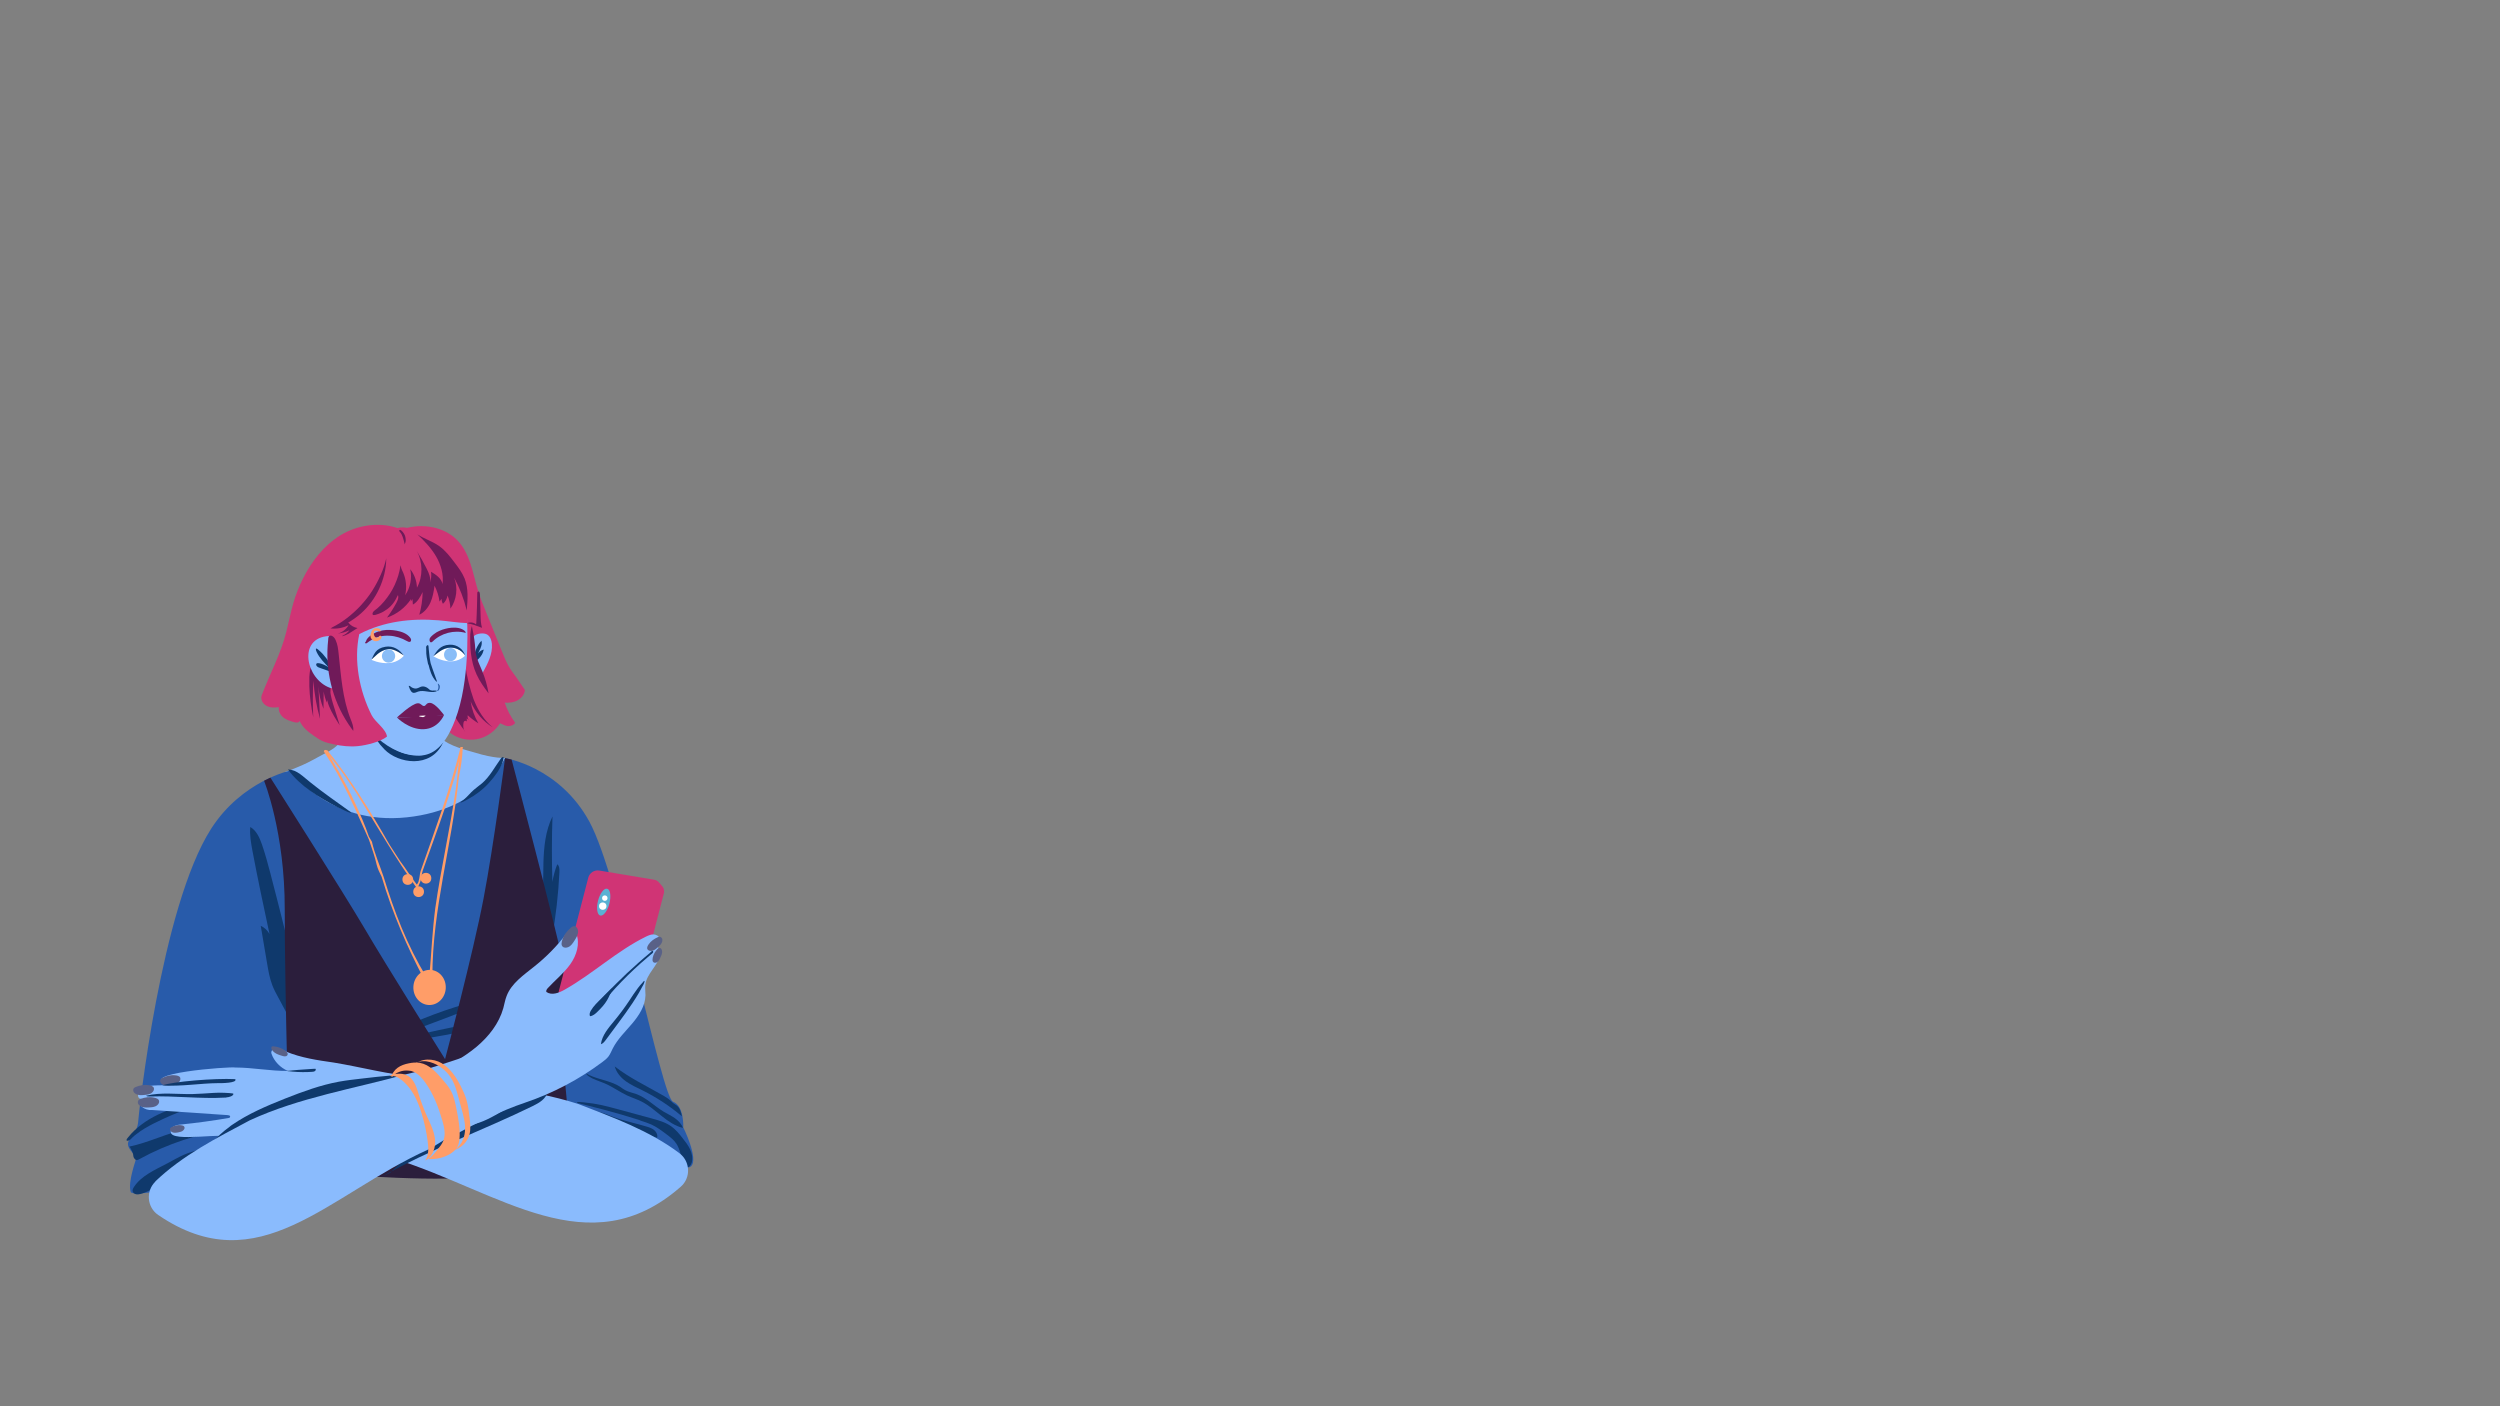 <ns0:svg xmlns:ns0="http://www.w3.org/2000/svg" version="1.1" id="Layer_2" x="0px" y="0px" viewBox="0 0 2562 1441" style="enable-background:new 0 0 2562 1441;" xml:space="preserve" width="2562.0" height="1441.0">
<ns0:rect x="0" y="0" width="2562" height="1441" fill="#808080" stroke="none"/>
<ns0:style type="text/css">
	.st0{fill:#8ABBFD;}
	.st1{fill:#0F396C;}
	.st2{fill:#D03475;}
	.st3{fill:#701A59;}
	.st4{fill:#FFFFFF;}
	.st5{fill:#89BDF7;}
	.st6{fill:#FF9D68;}
	.st7{fill:#295CA5;}
	.st8{fill:#285BAA;}
	.st9{fill:#2B1E3C;}
	.st10{fill:#596187;}
	.st11{fill:#59B1D3;}
</ns0:style>
<ns0:g id="Layer_2_9_">
	<ns0:path class="st0" d="M291.9,791.2c0,0,15.5-5.2,28.3-12.2c5.7-3.1,12-6.5,17.2-9.3c7.2-3.9,13-9.8,16.8-17l12.7-24l72.5-2.7   c4.9-2.7-0.4,19.1,11.7,30c10,9,26.8,12.6,35.7,15.3c19.6,6.1,30.8,5.5,30.8,5.5l-31.4,63.8c0,0-125.8,16.7-124.1,15.4   C363.8,854.7,291.9,791.2,291.9,791.2z" />
	<ns0:g>
		<ns0:path class="st1" d="M438.1,771.1c-16.9,7-34.4-1.6-45-11.7c-5.2-4.8-13.1-5.8,0.9,8.6c14,14.4,47.2,19.9,59.7-6.3    C456.3,756.1,455,764.1,438.1,771.1z" />
		<ns0:path class="st2" d="M456.6,745.1c1.8,3.8,5.2,6.5,8.8,8.6c7.9,4.4,17.4,5.5,26,3.2s16.3-8.1,21.1-15.7c3.6,1.5,6.1,3.4,9.9,2.8    c2.2-0.3,4.7-1.3,5.5-3.4c-4.6-6.3-8.3-13.1-10.6-20.5c4.5,0.3,9.2-0.2,13.1-2.4c4-2.2,7.2-6.1,7.5-10.6c-3-4.1-5.6-8.6-8.6-12.7    c-2.8-3.8-5.7-7.7-8.1-11.8c-2.6-4.6-4.6-9.5-6.6-14.5c-7.1-17.5-14.2-35.1-21.2-52.5c-7.9-19.5-8.9-42.8-22.2-59.1    c-12.5-15.4-34.8-20.4-54.1-15.5c-15.6,3.9-30,14.5-35.9,29.3c-3.5,8.8-4,18.6-3.2,28.2c2.4,33.8,17.5,65.3,28.9,97.2    c4.6,12.7,8.8,26,18.3,35.6c3.1,3.2,6.8,5.9,11,7.3C443.1,740.9,453.5,738.5,456.6,745.1z" />
		<ns0:path class="st3" d="M486.1,718.4c4.2,10.3,10.2,20,18.9,27c-10-6.2-18.1-15.6-22.7-26.6c1.2,7.9,3.9,15.6,8,22.5    c-3.9-2.4-7.6-5.2-11-8.3c-0.3,1.7,0.1,3.6,1.2,4.9c-0.8-0.6-1.4-1.1-2.2-1.8c0,1.3,0.1,2.5,0.1,3.8c0.1-1.2-1.7-1.6-2.5-0.9    s-1,2-1.1,3.2c-0.1,2.7-0.1,5.9,2,7.6c-5.4-6.9-10.1-14.1-14.1-21.7c-0.2,1,1.1,1.7,2,1.5s1.6-1.2,2.1-1.9    c2.7-5,2.3-10.8,1.8-16.3c-0.6-6-1.1-11.7,0.1-17.8c0.5-2.4,1-4.8,2.7-6.7c1-1.1,2.8-2.6,4.5-2.1c2.1,0.5,2,4,2.3,5.6    c0.7,3,1.3,5.9,2,8.8c1.4,5.8,3.1,11.6,5.1,17.3C485.5,717,485.7,717.7,486.1,718.4z" />
		<ns0:path class="st0" d="M478.5,632.1c0,0,3.9,56.4-9.4,98c-12.5,38.9-28.1,43.1-37.2,44.2c-9.1,1.1-45.7-1.6-72.1-55    c-30.4-61.7-5.2-99.4-5.2-99.4l72.6-20.3L478.5,632.1z" />
		<ns0:path class="st4" d="M380.5,676.1c0,0,8.3,4.2,18.2,3.4c9.9-0.7,15.3-7.6,15.3-7.6s-5.2-8.1-16.7-6.5    C385.8,667.1,380.5,676.1,380.5,676.1z" />
		
			<ns0:ellipse transform="matrix(7.094429e-02 -0.998 0.998 7.094429e-02 -301.196 1021.705)" class="st5" cx="397.9" cy="672.5" rx="6.8" ry="6.8" />
		<ns0:path class="st1" d="M380.5,676.1c3.1-5.6,4.2-11.6,14.4-13.3c8.3-1.4,14.8,3.1,19.1,9.2c0,0-9.6-7.6-16.2-6.8    C389.1,666.3,383.7,673.7,380.5,676.1z" />
		<ns0:path class="st4" d="M444.1,672.5c0,0,7.5,5,17,5.3c9.6,0.3,15.5-5.8,15.5-5.8s-3.6-8.4-14.9-8    C450.7,664.3,444.1,672.5,444.1,672.5z" />
		
			<ns0:ellipse transform="matrix(0.181 -0.984 0.984 0.181 -282.316 1003.289)" class="st5" cx="461.3" cy="671.2" rx="6.8" ry="6.6" />
		<ns0:path class="st3" d="M406.8,735.3c0,0,12.2,12.6,27.4,12c15.2-0.6,20.8-14.5,20.8-14.5s-10.2,0.2-20.1,1.2    C424.5,735,406.8,735.3,406.8,735.3z" />
		<ns0:path class="st1" d="M444.1,672.5c3.5-5.2,6.6-11.2,16.5-11.8c8.2-0.5,14.5,5.1,16.1,11.3c0,0-4.2-8-14.8-8.4    C453.3,663.7,447.4,670.5,444.1,672.5z" />
		<ns0:path class="st3" d="M406.8,735.3c0,0,15.2-14.4,21.4-14.6c3.4-0.1,4,2.9,6.4,2.8c2-0.1,2.2-3.5,6.2-3.2    c5.7,0.4,14.2,12.5,14.2,12.5l-15.5,1.9c-1,0.3-2.8,1.5-4.1,1.6c-2.8,0.2-4.5-0.9-5.8-0.9L406.8,735.3z" />
		<ns0:path class="st4" d="M432.7,734.8c0.3,0.1,0.6,0.2,0.9,0.1c0.3,0,0.6-0.2,0.8-0.3c0.6-0.3,1.2-0.7,1.8-1c-0.3-0.3-0.9-0.3-1.3-0.3    c-1.3,0.1-2.7,0.2-4,0.2c-0.4,0-1.1-0.1-1.2,0.4c0,0.5,0.5,0.5,0.9,0.5C431.3,734.6,432,734.7,432.7,734.8z" />
		<ns0:path class="st1" d="M439.2,681.4c1.4,5.8,3.2,11.8,7.3,16.4c0.4,0.4,0.8,0.9,1.4,0.7c-1.6-4.6-3.2-9-4.8-13.5    c-0.7-1.8-1.2-3.6-1.8-5.4c-0.5-2.2-0.8-4.4-1.1-6.5c-0.3-2.5-0.6-5-0.8-7.5c-0.1-1.2-0.1-2.4-0.3-3.6c-0.1-0.4-0.3-0.9-0.8-0.9    c-0.4,0.1-0.8,0.4-1.1,0.8c-0.4,0.5-0.6,1.1-0.5,1.7c0,0.8,0.2,1.6,0.1,2.5c-0.1,2.5,0.1,4.9,0.5,7.4c0.4,2.4,0.9,4.9,1.4,7.2    C439,680.8,439.1,681.1,439.2,681.4z" />
		<ns0:path class="st1" d="M420.1,706.4c0.7,1.4,1.5,2.8,2.8,3.4c1.8,0.8,3.9-0.5,5.7-1.1c5.8-1.9,12.4,1.8,18.2,0    c0.4-0.2,0.9-0.4,0.9-0.8c-2.1-0.7-4.4,0.3-6.4-0.5c-1.1-0.4-1.9-1.4-2.7-2c-1.7-1.3-3.9-2.2-6.1-1.9c-1.9,0.3-3.5,1.6-5.4,2    c-1.7,0.4-3.6-0.2-5.1-1c-0.8-0.5-1.3-1.1-2.1-1.5c-0.5-0.2-1.2-0.4-1,0.3C419.2,704.3,419.7,705.4,420.1,706.4z" />
		<ns0:path class="st3" d="M442.4,658.1c0.4-0.2,0.7-0.4,1-0.7c8.6-8.6,22.1-12.1,33.8-8.8c0.2-0.8-0.4-1.4-0.9-2    c-3.6-3.2-8.9-3.7-13.8-3.3c-2.1,0.2-4.2,0.6-6.2,1.1c-2.1,0.5-4,1.2-6,2.1c-1.9,0.8-3.8,1.9-5.4,3.2c-0.9,0.6-1.6,1.3-2.4,2    c-0.7,0.6-1.4,1.4-1.9,2.2c-0.4,0.7-0.4,1.4-0.4,2.1c0,1,0.4,2.1,1.4,2.3C442,658.2,442.2,658.2,442.4,658.1z" />
		<ns0:path class="st3" d="M378.6,653.5c-1.7,1.3-3.1,2.8-4.2,4.6c-0.1,0.2-0.2,0.4-0.3,0.7c0.1,0.4,0.5,0.6,1,0.6s0.7-0.3,1.2-0.6    c1.5-1.1,3-2.3,4.6-3.1c5.5-3.3,11.9-4.6,18.2-4.2c6.3,0.3,12.5,2.3,18,5.5c1.1,0.6,2.4,1.2,3.4,0.6c0.6-0.4,0.9-1.3,0.8-2.1    c-0.1-0.8-0.6-1.5-1-2.1c-3.3-4.2-8.7-6.1-14-7.1c-4.7-0.8-9.3-1.1-14-0.3c-4.7,0.8-9.1,2.6-12.8,5.5c-1.9,1.4-3.6,3.3-4.5,5.5" />
		<ns0:path class="st6" d="M383.3,644.2c-1.9,0.9-2.8,3.1-3.3,5c-0.2,0.8-0.3,1.6-0.4,2.3c0,2.4,1.7,4.7,4.1,5.4c2.3,0.7,4.9-0.2,6.5-2    c0.6-0.7,0.9-1.4,0.8-2.2c-0.1-0.8-1-1.5-1.7-1.2c-0.6,0.2-0.9,0.9-1.3,1.4c-1,1-2.9,0.7-3.8-0.4c-0.9-1.1-1.2-2.6-1.1-4    c0-0.6,0.1-1.2,0.5-1.6c0.4-0.5,1.2-0.6,1.8-0.6c1.2,0,2.3,0.3,3.4,0.7c0.6,0.2,1.1,0.2,1.2-0.5c0.4-1.9-1.8-2.6-3.3-2.8    C385.5,643.6,384.4,643.8,383.3,644.2z" />
		<ns0:path class="st3" d="M312.8,711c1.5,6.9,3.2,13.8,7.3,19.6c0.4-5.2,0.4-10.5-0.1-15.8c0.7,6.9,3.2,13.5,7.3,19.1    c1.2-4.5,1.6-9.3,0.9-13.9c0.2,2.9,1,5.8,2.5,8.3c0.3-1.6,0.6-3.2,0.9-4.7c2,8.9,6.9,17.2,13.8,23.1c-0.3-4.8-3.3-8.9-5.4-13.3    c-2.1-4.3-3.2-9-3.3-13.7c0-1.2,0-2.5-0.5-3.7c-0.4-0.8-1.1-1.6-1.7-2.2c-4.8-5.1-9.7-10.2-15-14.9c-2.6-2.3-5.5-4.5-8.4-6.4    c-0.6-0.4-1.4-1.2-2.1-1.3c-1-0.2-0.6,0.4-0.5,1.2c0.4,1.9,0.9,3.9,1.3,5.7C310.8,702.3,311.7,706.7,312.8,711z" />
		<ns0:path class="st2" d="M268.2,712.5c-1.5,4.1,1.1,8.8,4.9,10.8c3.8,2.1,8.4,2,12.7,1.4c-0.7,4,1.5,8.1,4.6,10.6    c3.2,2.5,7.2,3.7,11.1,4.8c2.1,0.6,5,0.7,5.6-1.3c2.8,6.6,8.7,11.2,14.6,15.3c2.7,1.9,5.5,3.8,8.5,5.2c3.7,1.7,7.7,2.6,11.8,3.5    c8.2,1.7,16.6,2.7,25,1.8c8.3-0.8,23.1-4.4,29.6-9.8c-1.2-8-11.9-14.5-15.7-21.8c-12.6-24.9-18.6-55.9-12.7-83.2    c25.1-13,53.1-16.4,81.2-14.1c10.1,0.8,20.1,2.6,30.1,2.9c-2.2-13.5-1.9-26.6-3.7-40.2c-1.8-13.6-6.1-27.5-15.6-37.2    c-9.3-9.5-22.6-13.9-35.3-18.1c-5.7-1.9-11.8-3.7-17.5-1.9c-18.8-6.6-41.6-3.1-58.6,7.4s-29.7,26.9-38.6,44.9    c-3.9,7.9-7.2,16.2-9.6,24.6c-2.8,9.7-4.7,19.7-7.2,29.4C288,669.6,276.3,691.2,268.2,712.5z" />
		<ns0:path class="st3" d="M317,703.4c0.4,10.7,1.8,21.2,4,31.6c-0.4-12.5-0.7-24.9,0.2-37.4c0.9,13.2,3.2,26.4,6.8,39.1    c-0.6-11.1-1.1-22.2-1.7-33.4c0.6,7.9,2.3,15.7,5.2,23.1c0.1-5.9,0.1-11.9,0.2-17.8c0.6,4,1.7,7.8,3.3,11.4    c0.4-2.8,0.6-5.6,0.3-8.4c-0.8,4.1,0.4,8.5,2,12.3c2.8,6.9,6.9,13.2,10.9,19.5c-1.9-6.1-3.8-12.3-5.7-18.3    c-1.8-5.5-3.4-11-4.1-16.7c0.1,0.5,0.1,1,0.2,1.5c0.3-5.2,0.5-10.9-2.7-15.1c-1.7-2.3-4.3-3.9-6.2-6c-1.6-1.6-2.7-3.6-4.1-5.5    c-1.1-1.5-2.9-3.9-4.9-4.2c-1.2-0.2-1.4,1.6-1.7,2.5c-0.4,1.3-0.7,2.6-1,4c-0.5,2.8-0.9,5.4-1,8.2    C316.9,697.1,316.9,700.3,317,703.4z" />
		<ns0:path class="st0" d="M337.1,651.8c-32.4,1.6-23.9,44.1,1.1,53.1c2.3,0.8,3.6,0.5,3.4-1.9c0.3-12.5-0.7-25,0.9-37.6    C343.7,660.2,343.9,651.5,337.1,651.8z" />
		<ns0:path class="st1" d="M325.8,665.5c-0.6-0.5-1.3-1-2-0.8c-0.3,1.3,0.3,2.6,0.9,3.9c2.9,5.9,7.6,10.6,12,15.2c-3.3-2-6.9-4-10.8-4.2    c-0.5,0-1,0-1.3,0.3c-1.1,0.7-0.5,2.4,0.4,3.1c1,0.9,2.3,1.3,3.5,1.7c3.6,1.3,7.2,2.5,10.8,3.8c0.8,0.3,2.3,0.5,2.5-0.7    c0.2-0.8-0.6-2-1-2.6c-0.8-1.9-1.8-3.7-2.8-5.3c-2.1-3.5-4.6-6.8-7.3-9.8C329.2,668.5,327.6,667,325.8,665.5z" />
		<ns0:path class="st0" d="M492.7,649.2c2.1-0.2,4.3,0,6.2,0.9c3.4,1.8,4.8,5.9,5.2,9.7c0.9,10.4-4.3,20.3-9.3,29.4    c-0.1,0.2-0.2,0.5-0.5,0.6c-0.3,0.1-0.6-0.2-0.7-0.6c-3.5-5.5-5.9-11.5-7.4-17.9c-0.7-3.2-1.2-6.4-1.3-9.6c-0.1-1.6-0.1-3.2,0-4.9    c0-1.1-0.3-2.3-0.1-3.3C485.6,650.5,490.2,649.4,492.7,649.2z" />
		<ns0:path class="st1" d="M493.4,656.6c1,3.5-0.6,7.3-2.3,10.5c-0.7,1.5-1.6,3.2-2.3,4.7c1.1-3.1,3.9-5.5,7-6.1c-0.1,0-1,3.1-1.1,3.4    c-0.5,1.2-1.1,2.2-1.9,3.3c-0.7,1-4.2,5.4-5.5,4.4c-1.5-1.1-2.1-4.3-1.5-5.9c0.3-1,0.8-1.8,1.1-2.7c0.5-1.3,0.8-2.5,1.4-3.8    C489.6,661.5,491.3,658.8,493.4,656.6z" />
		<ns0:path class="st3" d="M411.4,547.3c1,1.9,1.7,4,2.2,6c0.4,1.5,0.8,3.1,1.2,4.6c-0.1-0.4,0.6-1.7,0.7-2.1c0.2-0.7,0.2-1.5,0.3-2.2    c0-1.5-0.3-3-0.7-4.5c-0.5-1.4-1.3-2.7-2.3-3.9c-0.5-0.6-2.4-2.7-3.2-2.1c-0.6,0.3-0.5,1.2-0.1,1.6    C410.1,545.7,410.9,546.3,411.4,547.3z" />
		<ns0:path class="st3" d="M362,749c0.6-4.1-1.1-8-2.6-11.9c-8.5-21.3-9.9-44.7-12.4-67.5c-0.5-4.6-1-9.2-3-13.5    c-0.7-1.6-1.6-3.1-3.2-4.1c-1-0.7-2.8-1.1-3.7,0.1c-0.8,1-0.7,2.6-0.8,3.8c-0.1,1.8-0.4,3.6-0.5,5.5c-0.5,7.5-0.4,15.1,0.4,22.6    s2.3,14.9,4.3,22.2c2.1,7.3,4.8,14.3,8.1,21.1c3.3,6.8,7.2,13.2,11.6,19.3C360.8,747.5,361.4,748.2,362,749z" />
		<ns0:path class="st3" d="M410.8,578c-0.6,3.1,1.1,6,2.4,8.9c3.1,7.2,3.8,15.5,2,23.1c5.3-7.7,7.2-17.6,5.2-26.7    c4.3,5.4,6.7,12.2,6.9,19c6.3-11.6,6.1-26.4-0.4-38c3.7,6,7.2,12.2,10.4,18.6c2.2,4.4,4.4,9.4,3.3,14.2c1.3-3.6,1.7-7.5,1.1-11.2    c5.1,3.1,10.7,6.8,11.8,12.7c1.3-9.8-1.7-19.9-6.6-28.4c-5-8.5-11.9-15.8-19.2-22.6c7,4.6,15.4,7.1,22.2,11.9    c6.3,4.4,11,10.5,15.7,16.7c4,5.2,8,10.5,10.5,16.6c4.1,10.3,3.2,21.7,2.2,32.8c-2.8-11.7-7.2-23-12.9-33.6    c4.1,10.3,2.6,22.7-3.8,31.7c-0.2-4.6-1.2-9.2-3-13.5c-0.5,3.3-2.1,6.4-4.7,8.6c-0.9-1.6-1.4-3.4-1.4-5.2c-0.7,0.9-1.5,2-2.1,2.9    c-0.7-5.7-2.5-11.1-5.1-16.3c-0.8,5.9-1.8,11.7-4.1,17c-2.3,5.3-6.2,10.3-11.5,12.8c2.1-7.5,3.3-15.5,3.4-23.3    c-2.4,5-5.2,10.3-10,12.9c-0.2-1.8-0.3-3.6-0.4-5.6c-0.6,0.9-1.2,1.6-1.8,2.5c0.2-0.9,0.2-1.8,0.4-2.7    c-5.9,8.8-14.6,15.7-24.7,19.1c3.5-4.7,6.7-9.7,9.5-14.9c1.4-2.6,2.8-5.7,1.6-8.4c0.2,0.3-0.6,1.8-0.9,2.1c-0.3,0.7-0.6,1.4-1,2    c-0.7,1.3-1.5,2.7-2.4,3.9c-1.8,2.5-4,4.7-6.5,6.6c-2.5,1.8-5.1,3.4-8,4.5c-1.1,0.4-6.7,2.8-7.1,0.9c-0.6-2.6,3.2-4.8,4.7-6    c2.6-2.2,4.9-4.6,7.1-7.2c4.4-5.2,8.1-10.9,10.9-17c2.8-6.2,4.9-12.7,5.8-19.4C410.7,579.7,410.7,578.9,410.8,578z" />
		<ns0:path class="st3" d="M482.1,646.9c-0.7,15.1,0,30.6,6.3,44.3c3.2,7,7.7,13.3,12.3,19.4c-1.3-7.7-3.4-15.3-6.4-22.6    c-2.6-6.3-5.8-12.5-6.8-19.2c-0.5-2.7-0.5-5.6-0.8-8.4c-0.6-6.4-1.9-12.7-3.1-18.9c-1,3-1.5,6.2-1.7,9.4" />
		<ns0:path class="st3" d="M487.9,639.9c-2.5-2.2-6.4-2.6-9.3-1.2c5.3,0.8,10.4,2.8,15.4,4.7c-1.3-4.2-1.4-8.7-1.5-13.2    c-0.2-6.3-0.3-12.8-0.6-19.1c0-1.1,0.1-5.8-2-4.8c-1,0.5-0.8,1.6-0.8,2.6c0,1.4,0,2.9-0.1,4.3c0,2.8-0.2,5.7-0.2,8.5    c-0.1,2.8-0.2,5.7-0.3,8.5c-0.1,2.9-0.3,5.7-0.4,8.6C487.9,639,487.8,639.8,487.9,639.9z" />
		<ns0:path class="st7" d="M449.1,702.4c0.5,1.9,0.1,3.9-1.1,5.5c0.2,0.4,0.7,0.3,1,0c1.1-0.8,1.6-2.2,1.7-3.5c0.1-0.7,0.1-1.5-0.2-2.1    c-0.2-0.3-0.5-0.6-0.8-1c-0.2-0.2-0.5-0.7-0.8-0.7c-0.4,0-0.4,0.3-0.2,0.6C448.8,701.6,449,702,449.1,702.4z" />
		<ns0:path class="st3" d="M338.6,644c6.4,0.7,12.9-0.4,18.6-3.3c-2.4,4.2-6.5,7.4-11.1,8.6c4.2-0.5,8.3-1.6,12-3.4    c-1.8,2.5-4.4,4.4-7.2,5.5c0.9-0.8-0.6,1.8-0.4,0.7c4.6-1.1,8.9-3.5,12.4-6.8c-1,0.8-1.9,1.5-2.9,2.4c2.1-1.3,4.2-2.8,6.4-4.1    c-3.8-0.6-7.2-2.7-9.6-5.7c0.2,0.3,6.1-3.8,6.7-4.2c2.1-1.5,4.3-3.2,6.2-4.9c4-3.5,7.5-7.4,10.7-11.7s5.9-8.8,8.1-13.6    c2.3-4.8,4-9.8,5.3-15c1.2-5.1,2-10.4,2-15.7c0-0.5,0-1,0.2-1.4c-1.2,6-3.3,12-5.8,17.6c-2.5,5.7-5.5,11.3-8.8,16.5    s-7.3,10.2-11.5,14.8c-4.2,4.6-8.9,8.8-13.8,12.7c-4.9,3.8-10.2,7.2-15.8,10C340.1,643.3,339.3,643.6,338.6,644z" />
	</ns0:g>
	<ns0:path class="st8" d="M298,789.5c0,0,38.9,56.5,118.9,48.1c77.9-8.2,100.6-60.7,100.6-60.7s55.9,8.5,86.7,65.5   s73.9,282.1,85.5,286.6c11.7,4.6,10.5,26.3,10.5,26.3s16.2,32.5,7.9,40s-70.4-19.5-241.2-12.3c-170.8,7.1-329.5,48.5-332.9,38.5   c-3.4-10.1,5.7-33.4,5.8-35.4s-13.3-10.6-7-18.2c6.3-7.6,8.6-13.4,8.9-19.4c0.3-5.9,23.1-218.9,74.8-299.4   C248.1,800,298,789.5,298,789.5z" />
	
		<ns0:ellipse transform="matrix(5.111640e-02 -0.999 0.999 5.111640e-02 -593.249 1399.664)" class="st6" cx="439.9" cy="1012" rx="18" ry="16.6" />
	<ns0:circle class="st6" cx="417.9" cy="901.3" r="5.5" />
	<ns0:circle class="st6" cx="429" cy="913.8" r="5.5" />
	<ns0:circle class="st6" cx="436.5" cy="900" r="5.5" />
	<ns0:g>
		<ns0:path class="st6" d="M428.1,911.5c-23-32-41-64-63-99c-10-15-20-30-32-43c1,0,2-1,2-1c25,31,44,62,64,97c4,6,7,11,11,17    c6,8,11,16,17,24c1-1,2-3,2-4c1-3,1-7,2-10c15-43,30-83,41-127c0,0,1,0,2,0c-10,43-26,85-41,127c-1,3-1,7-2,10    S428.1,908.5,428.1,911.5L428.1,911.5z" />
	</ns0:g>
	<ns0:g>
		<ns0:path class="st6" d="M435.1,1004.5c-18-34-33-69-44-106c-2-4-4-8-5-12c-2-9-5-17-8-26c-14-31-26-60-46-90c-1-2,2-2,2-2    c5,7,8,15,13,22c6,11,12,22,17,33s10,22,14,34c1,2,2,3,3,5c3,13,8,24,12,36c11,36,24,70,44,103c0,0,3-1,3-2c2-23,3-46,6-69    c6-42,15-80,21-122c2-15,3-28,5-43c0,0,1,0,2,0c0,11-2,21-4,32c-7,69-27,134-27,203C440.1,1001.5,438.1,1003.5,435.1,1004.5    L435.1,1004.5z" />
	</ns0:g>
	<ns0:path class="st1" d="M277.2,895.4c-2.7-10.2-5.4-20.4-8.9-30.4c-2.4-6.8-5.6-13.9-11.8-17.5c-0.8,8,0.7,16,2.1,23.9   c5.4,28.7,11.5,57.3,17.6,85.8c-1.9-3.7-5.2-6.7-9-8.4c2.2,12.8,4.4,25.6,6.5,38.4c1.3,7.6,2.6,15.4,5.4,22.6   c1.7,4.3,3.8,8.3,6,12.3c4.9,9.1,9.7,18.1,14.6,27.2c0.4,0.7,0.9,1.5,1.6,1.6c1.2,0.1,1.8-1.3,2.1-2.4c3.5-14.7,4.3-30,2.5-45   c-0.4-3.2-0.9-6.3-1.9-9.4c-0.5-1.5-1.1-3-1.9-4.5c-0.7-1.2-1.7-2.3-2.2-3.6c-0.4-1.1-0.4-2.4-0.7-3.6c-0.5-1.9-0.9-3.8-1.4-5.7   c-0.9-3.7-1.8-7.5-2.8-11.2c-1.9-7.5-3.7-15-5.6-22.4c-1.9-7.5-3.8-15-5.7-22.5c-1.9-7.5-3.8-14.9-5.8-22.4   C277.6,897.2,277.4,896.3,277.2,895.4z" />
	<ns0:path class="st1" d="M500.2,1022.9c-13.4,9.1-28.7,14.9-43.8,20.6c-12.8,4.8-25.5,9.6-38.3,14.4c-3.6,1.3-7.2,3-10.8,4   c0.6-2.2,2.2-4.8,3.6-6.7c1.1-1.5,2.6-2.5,4.3-3.3c6.3-3.2,12.9-5.8,19.4-8.4c6.8-2.7,13.7-5.3,20.6-7.7c7-2.4,14-4.6,21.1-6.7   c7.1-2,14.2-3.9,21.4-5.6C498.4,1023.3,499.3,1023.1,500.2,1022.9z" />
	<ns0:path class="st1" d="M497.8,1046.4c-1.5,4.3-6.4,6.1-10.8,7.3c-9.4,2.6-18.9,4.8-28.4,6.6c-9.6,1.9-19.2,3.4-28.9,4.5   c-1.2,0.1-2.4,0.3-3.6,0.4c-0.7,0.1-2.1,0.5-2.8,0.1c-1-0.6-0.2-2.1,0.3-2.8c1.1-1.5,3-1.6,4.7-2c2.4-0.6,4.8-1.1,7.2-1.7   c9.7-2.2,19.5-4.4,29.3-6.3c9.8-2,19.5-3.8,29.3-5.5C495.4,1046.8,496.6,1046.6,497.8,1046.4z" />
	<ns0:path class="st1" d="M554,934c3.2-16.1,2.5-32.7,2.9-49.2c0.4-16.4,2-33.3,9.3-48.1c-0.8,22.4-0.8,44.8-0.1,67.1   c1-6.2,2.7-12.3,5-18.1c2.3,1.8,2.3,5.2,2.2,8.1c-1.1,22.7-3.7,45.4-7.7,67.8c-6.2-10.8-9.7-23.2-10-35.6" />
	<ns0:path class="st1" d="M510.4,790.3c2.8-4.4,5.3-9.2,5.7-14.4c-1.2-0.4-2.3,0.7-3,1.7c-6.2,8.6-11.1,18.2-19.1,25.1   c-2.7,2.3-5.7,4.3-8.4,6.7c-3.6,3.1-6.5,6.9-10.2,10c-0.9,0.8-1.8,1.5-2.8,2.1c-0.2,0.2-0.9,0.4-0.8,0.7c0.1,0.2,0.9,0.1,1.1,0.1   c1-0.3,2.1-0.9,3.1-1.4s2.1-1,3.1-1.6c4.1-2.2,7.9-4.7,11.6-7.5c3.7-2.8,7.1-5.9,10.2-9.3c3.2-3.4,6-7,8.6-10.8   C509.8,791.2,510.1,790.7,510.4,790.3z" />
	<ns0:path class="st1" d="M345.8,827.2c-18.9-10.1-38-21.3-50.7-38.6c9.1-0.1,16.1,7.9,23,13.2c13,10.6,27.6,20.4,41.1,30.3   C362.2,835.5,346.9,827.5,345.8,827.2z" />
	<ns0:path class="st1" d="M204.3,1178c-5.5,1.6-11,3.3-16.3,5.6c-5.6,2.5-10.9,5.6-16.3,8.5c-12.6,6.7-26.7,12.5-34.5,24.4   c-0.8,1.2-1.5,2.6-1.3,4c0.2,1.8,1.9,3.1,3.6,3.4s3.5,0,5.2-0.5c8.8-2.5,16.3-8.1,24-13c4.3-2.8,8.7-5.4,13.2-7.8   c4.5-2.5,9.1-4.8,13.7-6.9c4.7-2.2,9.4-4.2,14.1-6.1c4.8-1.9,9.6-3.7,14.4-5.4c4.9-1.7,9.8-3.4,14.7-4.9c4.9-1.6,9.9-3,14.8-4.4   c5-1.4,10-2.8,15-4.1c5-1.3,10-2.6,15-3.9s10.1-2.6,15.1-3.9s10-2.6,15.1-3.9c0.8-0.2,2.2-0.3,2.8-0.8c-0.8-0.5-2.3-0.2-3.2-0.1   c-1.9,0.2-3.8,0.3-5.7,0.5c-3.8,0.3-7.6,0.7-11.4,1.1c-7.6,0.8-15.1,1.8-22.6,3c-7.5,1.2-15,2.5-22.5,3.9   c-7.5,1.5-14.9,3.1-22.4,4.9c-7.4,1.8-14.8,3.7-22.1,5.8C206,1177.5,205.2,1177.8,204.3,1178z" />
	<ns0:path class="st1" d="M159.7,1150.3c41.2-20.5,86.9-31.8,132.9-32.7c-18.1-4.2-36.9,1.1-55,4.9c-19.2,4.1-38.7,6.7-57.4,12.6   c-6.2,2-12.3,4.3-18.2,7.1c-5.8,2.8-11.5,6.1-16.7,10c-5.1,3.8-9.9,8.2-13.9,13.2c-0.5,0.6-2.3,2.6-1.6,3.4c0.6,0.6,2,0,2.6-0.2   c1.3-0.6,2.2-1.9,3.3-2.9c1.2-1.2,2.5-2.3,3.9-3.3c5.5-4.4,11.6-7.8,17.8-11C158.2,1151,158.9,1150.7,159.7,1150.3z" />
	<ns0:path class="st1" d="M132.6,1175c20.3-4.2,39.2-14.1,59.5-18.2c11.4-2.3,23.1-2.8,34.6-4.7c17.2-2.8,34.9-8.8,51.5-3.5   c-5.3,0.9-10.5,1.9-15.8,2.8c-25,4.4-50.1,8.9-74.2,16.8c-15.8,5.2-31.1,11.8-45.6,19.8c-1.2,0.7-2.6,1.3-3.8,0.4   c-0.8-0.6-1.5-1.6-1.9-2.6c-0.3-0.8-0.3-1.6-0.4-2.4c-0.2-1.3-0.7-2.6-1.3-3.8C134.5,1177.9,133.6,1176.4,132.6,1175z" />
	<ns0:path class="st1" d="M677.3,1121.4c-16-9.1-32.8-17.2-47.3-28.5c1.7,6.3,6.2,11.5,11.5,15.3c5.3,3.8,11.3,6.4,17.1,9.3   c14.4,7.2,28,16.1,40.2,26.5c-0.8-3.9-1.9-8.3-5.1-10.9c-1.6-1.3-3.5-2.1-4.9-3.6c-1.3-1.3-2.6-2.5-4.1-3.6   C682.4,1124.3,679.9,1122.8,677.3,1121.4z" />
	<ns0:path class="st1" d="M619.1,1110c8.2,3.4,15.5,8.8,23.5,12.6c5,2.3,10.2,3.9,15.1,6.4c15,7.7,25.9,23,42.2,26.9   c-1.5-4.2-4.8-7.5-8.4-10.1c-3.7-2.5-7.7-4.4-11.6-6.7c-9.6-5.8-17.6-14.3-28.1-18c-3.6-1.3-7.5-2-10.9-3.8c-2-1-3.7-2.4-5.6-3.7   c-4.2-2.7-8.8-4.3-13.5-5.8c-4.8-1.5-9.6-2.7-14.2-4.5c-1.3-0.5-2.6-1-3.8-1.6c-0.6-0.3-2.5-1.7-3.2-1.3c1.4,2.1,4.2,3.6,6.3,4.7   c2.5,1.3,5.2,2.2,7.8,3.2C616.1,1108.8,617.6,1109.4,619.1,1110z" />
	<ns0:path class="st1" d="M608.6,1144.9c4.5,2.1,9,4.3,13.7,5.7c4.3,1.3,8.8,1.8,13.2,2.6c6.4,1.2,12.7,3,18.7,5.4   c6.4,2.5,12.5,5.7,19.2,7.4c0.8-2.8-0.6-5.9-2.9-7.8c-2.2-1.9-5.1-2.9-7.9-3.7c-11.9-3.6-24.2-6-35.8-10.5   c-4.5-1.7-8.9-3.8-13.6-4.6c-4.4-0.7-8.9-0.4-13.2-1.2c-4.1-0.7-8-2.4-12.1-3.3c-1.3-0.3-2.7-0.6-4-0.7c-1-0.1-2.4-0.6-3.3,0.1   c-0.6,0.5-0.9,1.1-0.1,1.4c1.2,0.5,2.7,0.5,4,0.8c5.3,1.2,10.5,2.9,15.6,4.9C603,1142.4,605.8,1143.6,608.6,1144.9z" />
	<ns0:path class="st1" d="M657.6,1148.8c3.4,1.1,6.7,2.2,9.9,3.6c5.6,2.6,10.7,6.4,15.6,10.1c3.7,2.8,7.5,5.7,10,9.5   c4.1,6.1,4.7,13.8,7.5,20.6c0.6,1.4,1.4,2.9,2.8,3.4c2.5,0.9,4.8-1.9,5.5-4.5c1.2-4.5,0.3-9.5-1.7-13.7c-2-4.2-5-8-7.9-11.7   c-3.3-4.2-6.7-8.4-11.1-11.6c-5.9-4.3-13.2-6.4-20.3-8.3c-11.4-3.1-22.7-6.2-34.1-9.3c-5.6-1.5-11.2-3-16.8-4.3   c-6.1-1.3-12.3-2.3-18.6-2.9c-1.6-0.2-3.2-0.3-4.8-0.4c-0.3,0-3.1-0.1-2.1,1c0.3,0.3,1.6,0.4,2.1,0.5c0.8,0.2,1.5,0.4,2.3,0.6   c1.5,0.4,3.1,0.7,4.6,1.1c6.1,1.5,12.2,3.1,18.3,4.7c6.1,1.6,12.2,3.4,18.3,5.1c6.1,1.8,12.1,3.6,18.1,5.5   C656.1,1148.3,656.9,1148.6,657.6,1148.8z" />
	<ns0:path class="st9" d="M270.6,800.1c0,0,21.4,52.6,21.2,131.9s5.2,267.6,5.2,267.6s98.6,9.3,160.6,8.2s131.4-14.5,131.4-14.5   s-11.8-78.4-11.8-122.9s2.9-63.7-1.6-89.1c-4.5-25.4-51.3-202.9-51.3-202.9l-6.7-1.5c0,0-11.5,88.7-22.1,144.2   s-39.4,164.3-39.4,164.3s-61.4-97.9-82.4-133.8c-21.1-35.9-96.6-154.7-96.6-154.7L270.6,800.1z" />
	<ns0:g>
		<ns0:path class="st0" d="M696.4,1181.9c11.1,8.5,11.8,25.1,1.2,34.3c-93.9,82.3-185.2,5.3-293.3-28.7c-51.7-20-107.9-11.9-161.3-21.8    c-11.8-6.1-68,5.8-68-5.7c-0.5-5.7,6-7.4,10.6-7.6c16.6-1.7,33.1-4,49.5-6.8c2.3-2.5-1-2.8-2.9-2.9c-25.6-1.7-51.2-3.4-76.8-5.2    c-6.2,0.8-16.4-5.1-10.5-11.5c-4.4,0.7-4.2-6.1-1.6-8.3c7.4-7.5,20.2-4.5,29.9-6c-36.2-11.5,62.4-18.9,68.1-17.7    c17.7,0,35.8,3.7,53.8,3.5c-7.5-3-14.3-9.9-16.9-17.7c-0.7-2.2,0.8-4.6,3.1-4.9c3.7-0.5,8,1.2,11.7,2.7    c15.5,6.5,32.3,8.9,48.9,11.3c28.6,4.7,56.4,12.3,85.3,14.9c55.2,8.4,112.1,10.4,165.5,27.6c35.8,13.8,72.9,27.3,103.6,50.4    C696.3,1181.8,696.3,1181.9,696.4,1181.9z" />
		<ns0:path class="st10" d="M152.7,1134.9c-3.1,0.2-6.5,0.2-9.1-1.5c-1-0.7-1.9-1.6-2.2-2.8c-0.3-1.2-0.1-2.5,0.8-3.4    c0.5-0.5,1.1-0.7,1.8-1c4.4-1.7,9.3-2.4,14-1.3c1.9,0.4,4.5,1.1,5,3.2c0.5,1.8-0.7,3.6-2,4.6    C158.7,1134.6,155.4,1134.8,152.7,1134.9z" />
		<ns0:path class="st10" d="M148,1122.1c-3,0.3-6.3,0.5-9-1.1c-1-0.6-1.9-1.5-2.3-2.7c-0.4-1.1-0.2-2.5,0.6-3.3c0.5-0.5,1.1-0.8,1.7-1    c4.3-1.8,9-2.7,13.6-1.9c1.8,0.3,4.4,0.9,5.1,2.9c0.5,1.7-0.5,3.5-1.8,4.6C153.9,1121.6,150.7,1121.8,148,1122.1z" />
		<ns0:path class="st10" d="M175.6,1112c-3,0.5-6.2,0.9-8.8-0.5c-1-0.5-2-1.4-2.4-2.4c-0.5-1.1-0.4-2.4,0.4-3.3c0.4-0.5,1-0.8,1.6-1.1    c4-2.1,8.7-3.3,13.2-2.7c1.8,0.2,4.4,0.5,5.1,2.5c0.6,1.6-0.3,3.5-1.4,4.6C181.3,1111,178.2,1111.5,175.6,1112z" />
		<ns0:path class="st10" d="M182.5,1160.5c-2.1,0.4-4.5,0.7-6.4-0.4c-0.7-0.4-1.4-1-1.7-1.8c-0.3-0.8-0.3-1.7,0.3-2.4    c0.3-0.4,0.7-0.6,1.1-0.8c2.9-1.5,6.3-2.4,9.5-2c1.3,0.2,3.2,0.4,3.7,1.8c0.5,1.2-0.2,2.5-1,3.3    C186.6,1159.8,184.4,1160.1,182.5,1160.5z" />
		<ns0:path class="st10" d="M286.8,1081.3c-2.4-0.8-5-1.9-7-4c-0.8-0.8-1.4-1.8-1.7-2.7c-0.2-0.9,0-1.8,0.7-2.2c0.4-0.2,0.9-0.2,1.4-0.1    c3.4,0.2,7.2,1.3,10.8,3.5c1.4,0.9,3.4,2.2,3.8,3.9c0.3,1.4-0.6,2.3-1.6,2.7C291.4,1083,288.9,1082,286.8,1081.3z" />
		<ns0:path class="st1" d="M231.1,1124.8c-25.8,1.5-51.7-2-77.6-1.1c-1.3,0-2.8,0.1-3.8-0.8c15.4-3.8,31.6-1.4,47.5-1.7    c3.6-0.1,7.2-0.3,10.8-0.5c3.6-0.2,7.3-0.5,10.9-0.7c3.6-0.2,7.3-0.3,10.9-0.1c1.8,0.1,3.6,0.2,5.4,0.3c0.9,0.1,1.8,0.2,2.7,0.3    c0.5,0.1,1.3,0,1.3,0.7c-0.1,1.1-1.8,2.1-2.7,2.4c-1.4,0.6-2.9,0.9-4.4,1C231.9,1124.8,231.5,1124.8,231.1,1124.8z" />
		<ns0:path class="st1" d="M223.5,1110c-18,0.1-38.4,3.7-57.2,2.3c10.2-3.8,53.4-7.5,74.8-6.4C243.7,1110,226.3,1110.1,223.5,1110z" />
		<ns0:path class="st1" d="M323.4,1095.3c0.5,0.8,0,1.9-0.7,2.4s-1.7,0.6-2.7,0.7c-3.4,0.2-6.7,0.4-10.1,0.3c-3.4,0-6.8-0.2-10.1-0.5    c-0.9-0.1-1.9-0.2-2.8-0.3c-0.5-0.1-2.4,0-2.6-0.4c0.9-0.2,1.9-0.2,2.8-0.3s1.9-0.2,2.8-0.3c1.9-0.2,3.8-0.4,5.7-0.5    c3.8-0.3,7.6-0.6,11.4-0.8c1.1-0.1,2.1-0.1,3.2-0.2c0.5,0,1.1,0,1.6-0.1C322,1095.4,323.3,1095.2,323.4,1095.3z" />
	</ns0:g>
	<ns0:g>
		<ns0:path class="st1" d="M391.3,1206c49.5-28.3,103.6-47.5,154.8-72.6c6.5-3.2,13.6-7.3,14.9-14.4c-19.1,1.3-37.4,7.9-55.3,14.7    c-22.6,8.6-45.3,17.8-65,31.7c-14.9,10.5-27.8,23.5-40.7,36.4" />
		<ns0:path class="st1" d="M237.8,1152.8c16.7-11.5,35.5-19.5,54.4-27c18-7.1,36.2-13.8,55.2-17.3c7.8-1.4,15.6-2.3,23.5-3.2    c20.6-2.4,41.3-4.7,62.1-4.5c0.1,1.8-1.7,3.1-3.3,4c-37.2,19.7-80.6,23.6-120.5,37c-8.2,2.7-16.2,5.9-24.2,9.2    c-8,3.3-16,6.7-24.1,10.1c-8.1,3.3-16.2,6.5-24.4,9.2c-4.1,1.4-8.2,2.6-12.4,3.8c-1.4,0.4-3.2,1.3-4.6,0.4c-1-0.7-1.4-2.1-1.2-3.3    c0.2-1.7,1.6-2.9,2.7-4c1.5-1.5,3-3,4.5-4.5c3.1-2.9,6.4-5.5,9.8-8C236,1154,236.9,1153.4,237.8,1152.8z" />
		<ns0:path class="st0" d="M159.2,1210.9c-10,9.8-8.6,26.3,2.9,34.2c103.1,70.3,173.5-20.3,276.8-67.1c14.9-7.9,33-22.4,48.9-26.5    c36.5-9.5,117.9-84.8,112.4-82.9c-17.6,2.2-35.1,8-53,9.9c7.1-3.9,13-11.6,14.6-19.6c0.5-2.3-1.3-4.5-3.7-4.5    c-3.7,0-7.8,2.2-11.2,4.1c-14.6,8.3-31,12.8-47.1,17.1c-27.8,8.1-54.5,19-82.9,25.1c-53.7,15-110,23.9-160.9,47.4    c-33.8,18-69,35.9-96.8,62.6C159.3,1210.8,159.2,1210.8,159.2,1210.9z" />
		<ns0:path class="st6" d="M410.1,1105.7c11.4,8.1,17.7,21.5,21.8,34.8c3,9.5,5.1,19.3,6.4,29.2c0.9,6.7,1.2,13.9-2.4,19.6    c7.6-3.8,10.8-13.4,9.9-21.8c-0.9-8.4-4.9-16.2-8.4-23.9c-3.1-7-5.8-14.2-8.1-21.5c-2.2-7.3-4.6-15.4-11-19.4    c-4.7-2.9-10.5-2.8-15.7-1.5c-1,0.2-2.8,0.4-3.4,1.3C403.2,1102.1,406.8,1103.3,410.1,1105.7z" />
		<ns0:g>
			<ns0:path class="st2" d="M680.3,911.2L680.3,911.2L680.3,911.2c-0.3-1-0.8-2-1.5-2.8l0,0l-3.3-3.9c-0.1-0.1-0.1-0.1-0.2-0.2l-0.1-0.1     l0,0c-1.2-1.4-2.9-2.4-4.9-2.7l-56.3-9.4c-4.9-0.8-9.8,2.4-11.1,7.2l-30.2,116.4c-0.5,2.1-0.3,4.1,0.6,5.8c0.7,1.3,4,5.3,4.9,6.1     c1.2,1.1,2.7,1.9,4.5,2.2l56.3,9.4c4.9,0.8,9.8-2.4,11.1-7.2l30.2-116.4C680.7,914,680.6,912.5,680.3,911.2z" />
			
				<ns0:ellipse transform="matrix(0.251 -0.968 0.968 0.251 -431.93 1291.358)" class="st11" cx="618.8" cy="924.9" rx="14.2" ry="6" />
			<ns0:circle class="st4" cx="617.7" cy="928.6" r="3.8" />
			<ns0:circle class="st4" cx="619.8" cy="920.4" r="2.8" />
		</ns0:g>
		<ns0:path class="st0" d="M446.9,1098.9c14.4-7.8,28.8-15.6,41.4-26.1c12.5-10.5,23.1-23.9,27.5-39.7c1.1-4.1,1.8-8.3,3.3-12.2    c5-13.4,17.8-21.8,28.9-30.8c11.9-9.5,22.6-20.4,31.9-32.5c2.1-2.7,5.6-5.8,8.5-4c1.1,0.7,1.7,1.8,2.1,3    c4.2,10.4,0.4,22.5-6.1,31.6s-15.4,16.2-23,24.4c-1,1.1-2.1,2.7-1.4,4c5.5,3.8,12.9,0.9,18.7-2.4c28.9-16.3,53.5-39.7,83.2-54.3    c2.5-1.2,5.1-2.4,7.8-2.3c2.7,0,5.7,1.6,6.3,4.3c0.8,3.2-1.8,6.2-4.2,8.5c1.7-1.3,2.9,0.6,4,2.5s1,4.2,0.5,6.4    c-2.6,10.9-13.5,18.6-14.9,29.7c-0.5,3.7,0.1,7.4,0.1,11.1c-0.3,10.8-6.6,20.5-13.6,28.8c-7,8.3-15,15.9-19.9,25.5    c-1.5,2.9-2.6,5.9-4.6,8.5c-1.7,2.1-3.8,3.8-6,5.4c-23.9,17.9-50.7,32-79,41.6c-25.5,8.6-50.9,21.3-74.5,34.2    C456,1143.3,451.6,1120.6,446.9,1098.9z" />
		<ns0:path class="st1" d="M616.5,1023.1c-4.1,3.9-8.2,7.8-11,12.6c-1,1.7-1.8,3.9-0.8,5.7c3-0.3,5.5-2.5,7.6-4.6    c3.7-3.6,7.3-7.4,9.9-11.9c1-1.7,1.8-3.4,2.6-5.2c0.8-1.6,1.9-3.2,2.5-4.9c0.1-0.3,0.4-1.3,0.1-1.6c-0.4-0.4-1,0.5-1.4,0.8    c-1.5,1.4-3,2.9-4.6,4.3C619.9,1019.9,618.2,1021.5,616.5,1023.1z" />
		<ns0:path class="st1" d="M619.1,1020.6c-5.4,5.7-10.8,11.8-13.1,19.3c3-1.4,5.1-4.1,7.1-6.6c15-19,31.9-36.5,50.4-52.1    c1-0.8,2-1.7,3-2.6c0.8-0.7,2.3-1.6,2.8-2.6c0.2-0.5,0.1-1.6-0.6-1.6c-0.7,0-2.2,1.7-2.7,2.2c-4,3.3-8,6.7-11.9,10.2    c-7.8,6.9-15.4,14-22.8,21.4C627.1,1012.3,623.1,1016.4,619.1,1020.6z" />
		<ns0:path class="st1" d="M653.7,1012.6c-3.2,4.2-6,8.6-8.9,13c-4.8,7.2-9.9,14.1-15.4,20.7c-5.9,7.2-12.4,14.6-13.6,23.8    c2.1-0.6,3.5-2.4,4.8-4.1c4.3-5.8,8.6-11.6,12.9-17.4c5-6.8,10-13.5,14.6-20.5c2.3-3.5,4.6-7.1,6.7-10.7c1-1.8,2-3.6,3-5.5    c0.9-1.6,2-3.4,2.5-5.2c0.1-0.2,0.4-1.4,0-1.5s-1.7,1.6-1.9,1.9C656.8,1008.7,655.2,1010.6,653.7,1012.6z" />
		<ns0:path class="st10" d="M667.5,974.5c-1.4,0.1-3.2-0.3-4-1.7c-0.9-1.7,0.3-3.6,1.2-5c2.3-3.4,5.8-5.8,9.5-7.4    c0.5-0.2,1.1-0.4,1.7-0.4c1,0,2,0.7,2.5,1.6c0.5,0.9,0.5,2,0.3,3.1c-0.6,2.6-2.7,4.6-4.8,6.3C672.1,972.5,670,974.4,667.5,974.5z" />
		<ns0:path class="st10" d="M582.1,970.7c-1.8,0.7-4.2,0.8-5.6-0.7c-1.7-1.7-0.9-4.6-0.3-6.7c1.6-5.1,5-9.5,9.1-12.8    c0.6-0.5,1.2-0.9,1.9-1.2c1.3-0.4,2.8,0.1,3.7,1.1s1.4,2.4,1.5,3.7c0.2,3.5-1.7,6.8-3.6,9.7C587.1,966.5,585.1,969.6,582.1,970.7z    " />
		<ns0:path class="st10" d="M673.1,986.2c-1.1,0.5-2.6,0.7-3.6-0.2c-1.2-1.1-0.8-3.1-0.6-4.5c0.7-3.5,2.6-6.6,5-9.1    c0.3-0.3,0.7-0.7,1.1-0.9c0.8-0.3,1.8,0,2.4,0.6c0.6,0.6,1,1.5,1.1,2.4c0.3,2.4-0.7,4.6-1.7,6.7C676,983.1,675,985.3,673.1,986.2z    " />
		<ns0:path class="st6" d="M424.1,1098.5c4.8,2.2,8.5,6.4,11.6,10.7c8.4,11.7,13.6,25.3,17.6,39.1c1.9,6.7,3.6,14,1.1,20.6    c-1.3,3.3-3.5,6.1-5.7,8.8c-2.9,3.7-5.9,7.4-9.8,10c7.4,0.6,14.9-1,21.4-4.6c3.6-2,6.9-4.7,8.7-8.4c1.2-2.5,1.7-5.3,1.9-8    c0.8-9.9-1.1-19.8-3-29.6c-1.3-6.6-2.6-13.3-5.8-19.2c-2.3-4.2-5.4-7.9-8.5-11.5c-6.4-7.5-13.6-15.5-23.4-17.2    c-3.7-0.6-7.6-0.3-11.3,0.5c-4.1,0.8-8.1,2.1-11.5,4.6c-1.6,1.2-3,2.6-4.1,4.3c-0.7,1-2.6,4.1-1.9,5.3c1.2-0.8,2.2-2.3,3.5-3.2    c1.3-1,2.8-1.7,4.4-2.3c3-1.2,6.4-1.6,9.6-1.2C420.6,1097.2,422.4,1097.7,424.1,1098.5z" />
		<ns0:path class="st6" d="M419.8,1097.7c0.9-4.8,5.2-8.5,10-9.7c4.8-1.2,9.8-0.2,14.4,1.6c8.1,3.3,15,9.4,19.2,17.1    c2.9,5.2,4.5,11,6.1,16.8c1.1,4.1,2.3,8.3,3.4,12.4c2.1,7.7,4.3,15.6,3.6,23.5c-0.7,8-4.7,16.1-12,19.4c8-1.9,14.6-8.5,16.7-16.5    c1.3-5.3,0.7-10.8,0.1-16.3c-0.7-6.4-1.5-12.9-3.3-19.1c-1.5-4.9-3.6-9.5-5.9-14c-4.7-9.1-10.6-18.1-19.4-23.3    c-8.8-5.2-21.3-5.4-28.4,2" />
	</ns0:g>
</ns0:g>
</ns0:svg>